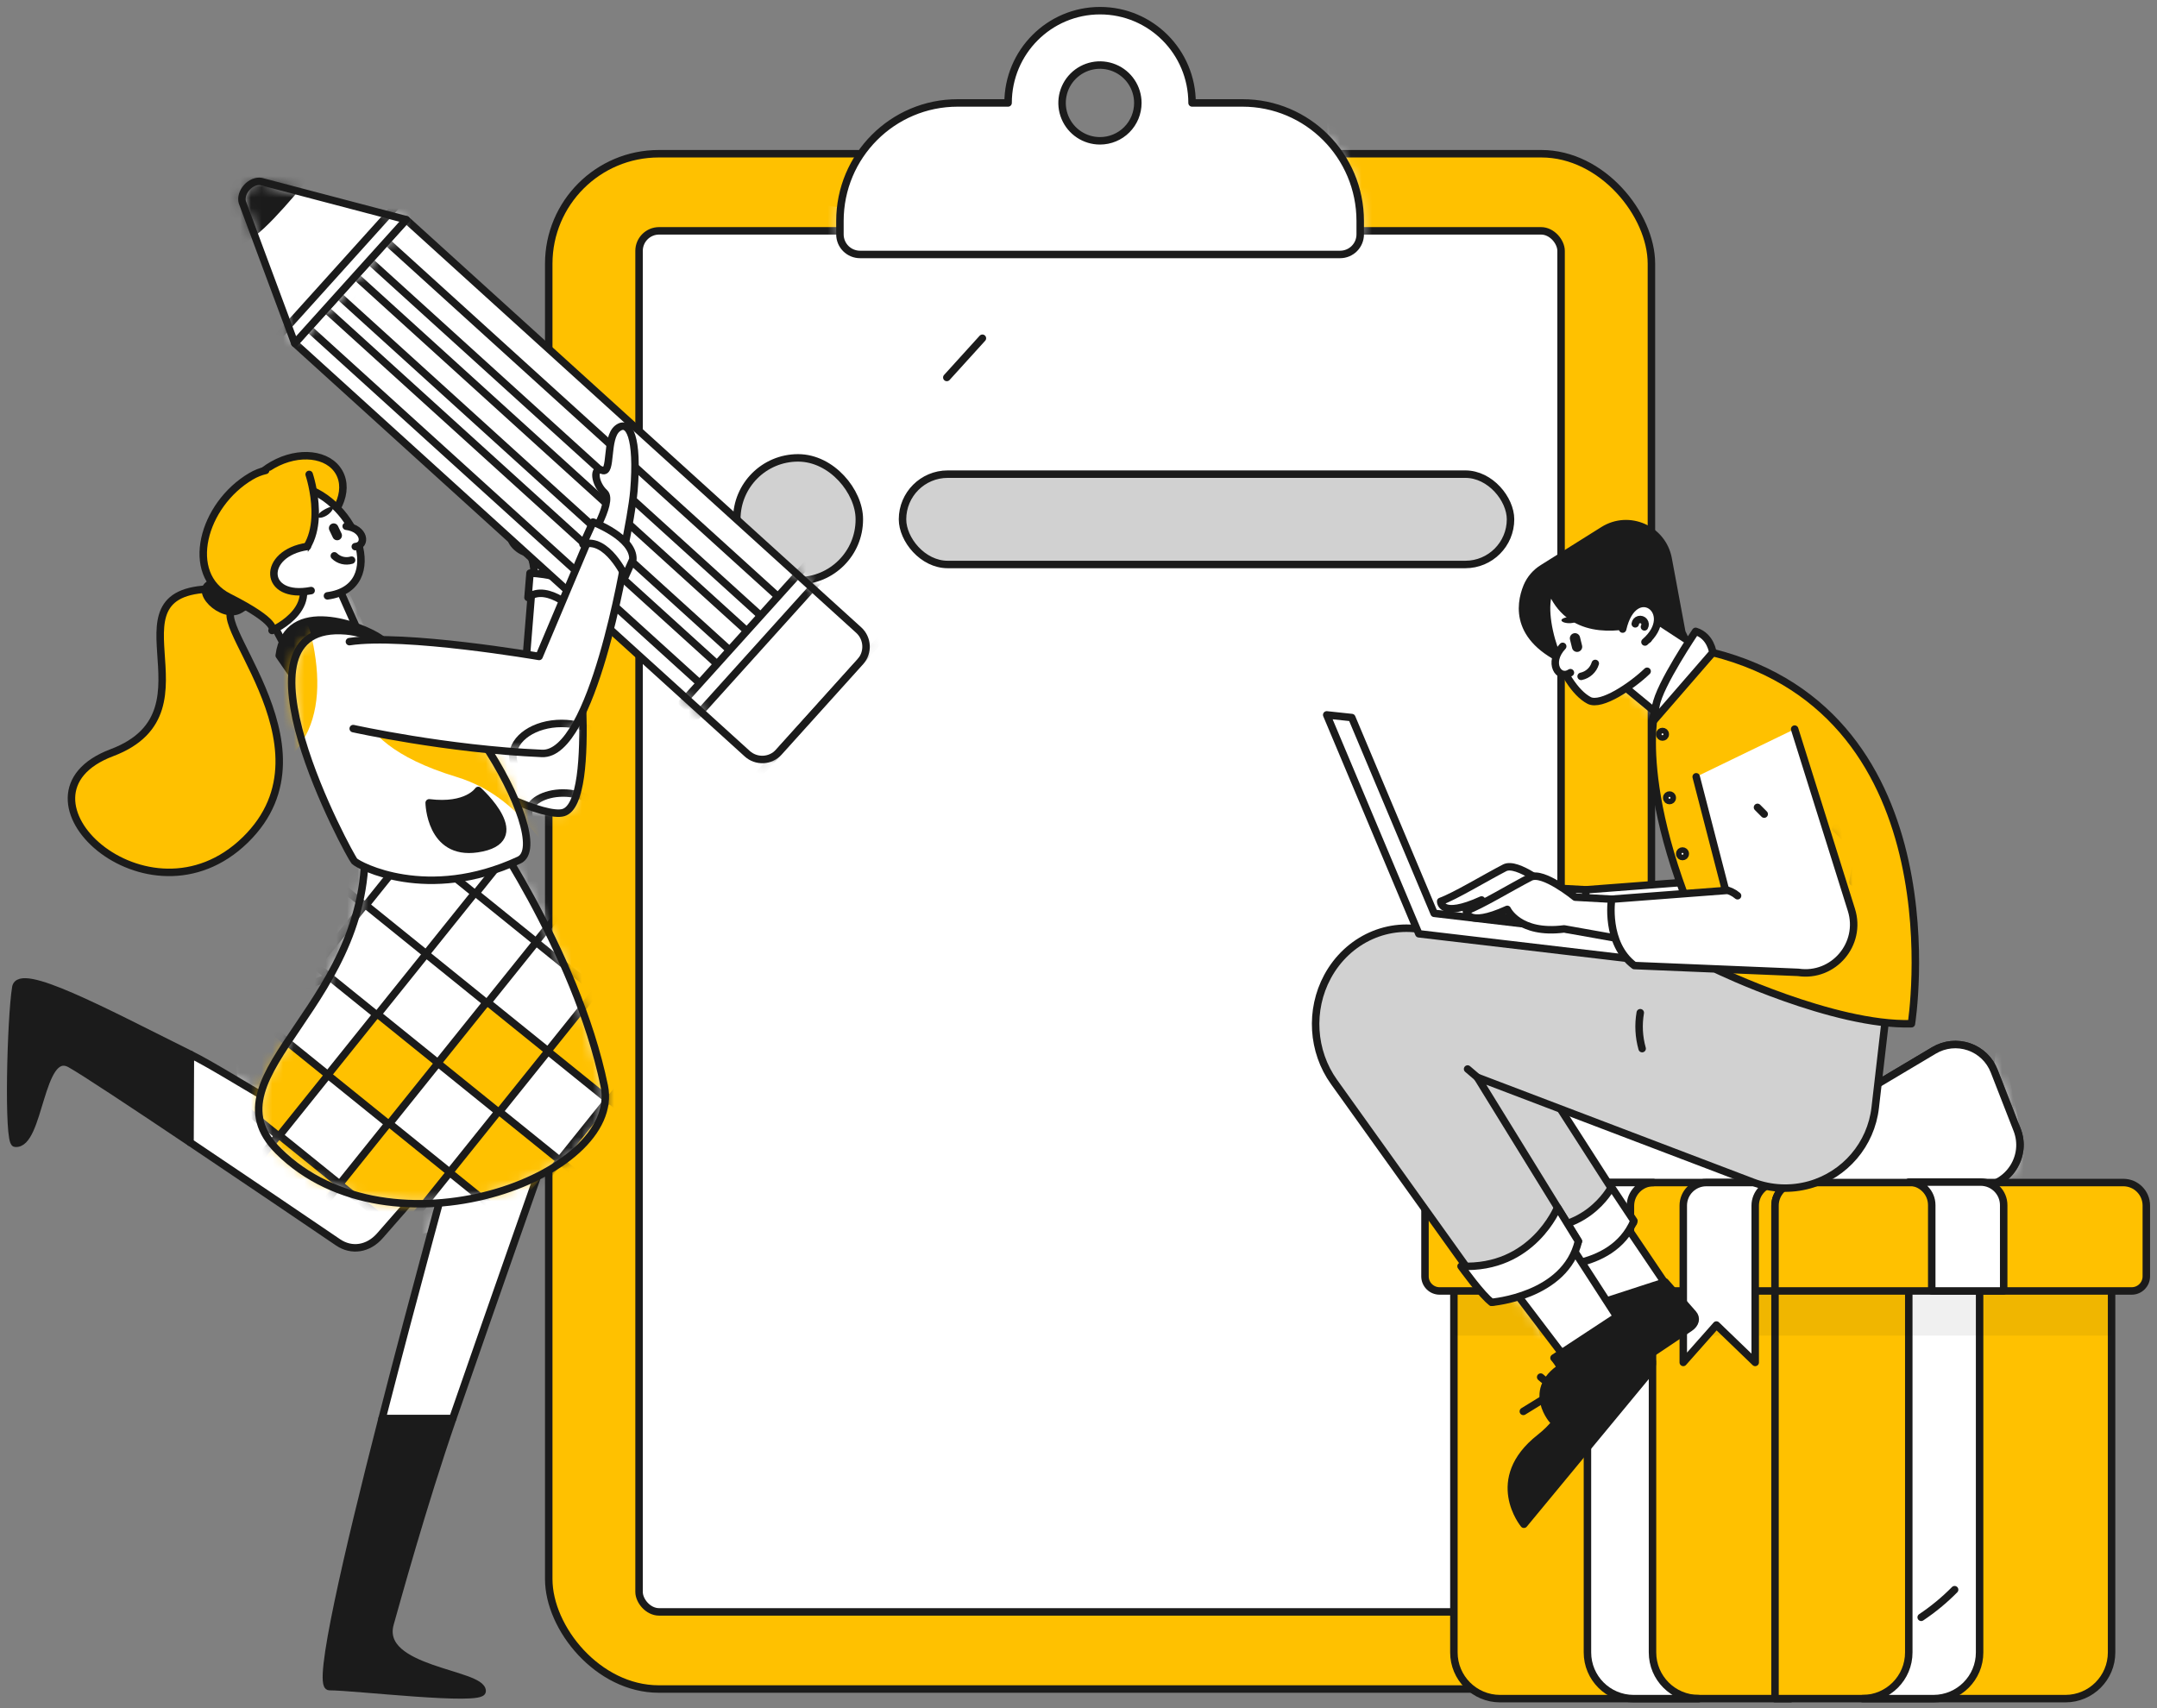 <svg width="202" height="160" viewBox="0 0 202 160" fill="none" xmlns="http://www.w3.org/2000/svg">
<rect x="0" y="0" width="202" height="160" fill="#808080" stroke="none"/>
<rect x="51.389" y="14.399" width="103.264" height="143.807" rx="10.305" fill="#FFC100"/>
<rect x="51.389" y="14.399" width="103.264" height="143.807" rx="10.305" stroke="#1B1B1B" stroke-width="0.7" stroke-linecap="round" stroke-linejoin="round"/>
<rect x="59.847" y="21.622" width="86.346" height="129.36" rx="1.878" fill="white" stroke="#1B1B1B" stroke-width="0.7" stroke-linecap="round" stroke-linejoin="round"/>
<rect x="69" y="42.888" width="11.474" height="11.511" rx="5.737" fill="#D1D1D1" stroke="#1B1B1B" stroke-width="0.7" stroke-linecap="round" stroke-linejoin="round"/>
<rect x="84.519" y="44.413" width="56.94" height="8.461" rx="4.23" fill="#D1D1D1" stroke="#1B1B1B" stroke-width="0.7" stroke-linecap="round" stroke-linejoin="round"/>
<rect x="69" y="113.372" width="11.474" height="11.511" rx="5.737" fill="white"/>
<rect x="84.519" y="114.897" width="56.94" height="8.461" rx="4.23" fill="white"/>
<rect x="69" y="66.382" width="11.474" height="11.511" rx="5.737" fill="white"/>
<rect x="84.519" y="67.907" width="56.94" height="8.461" rx="4.23" fill="white"/>
<rect x="69" y="89.877" width="11.474" height="11.511" rx="5.737" fill="white"/>
<rect x="84.519" y="91.402" width="56.94" height="8.461" rx="4.23" fill="white"/>
<path fill-rule="evenodd" clip-rule="evenodd" d="M111.635 9.642H116.359C122.447 9.642 127.382 14.594 127.382 20.701V21.949C127.383 22.448 127.186 22.927 126.834 23.28C126.481 23.634 126.003 23.833 125.504 23.834H80.537C80.037 23.833 79.559 23.634 79.207 23.281C78.855 22.927 78.657 22.448 78.658 21.949V20.701C78.658 14.594 83.594 9.642 89.682 9.642H94.406C94.406 4.869 98.263 1 103.02 1C107.778 1 111.635 4.869 111.635 9.642ZM99.734 11.008C100.287 12.333 101.584 13.195 103.02 13.19H103.02C103.96 13.189 104.86 12.814 105.523 12.149C106.187 11.483 106.558 10.582 106.557 9.642C106.557 8.206 105.691 6.912 104.364 6.363C103.037 5.815 101.51 6.121 100.496 7.138C99.483 8.155 99.182 9.683 99.734 11.008Z" fill="white"/>
<mask id="mask0_269_2127" style="mask-type:luminance" maskUnits="userSpaceOnUse" x="78" y="1" width="50" height="23">
<path fill-rule="evenodd" clip-rule="evenodd" d="M116.359 9.642H111.635C111.635 4.869 107.778 1 103.02 1C98.263 1 94.406 4.869 94.406 9.642H89.682C83.594 9.642 78.658 14.594 78.658 20.701V21.949C78.657 22.448 78.855 22.927 79.207 23.281C79.559 23.634 80.037 23.833 80.537 23.834H125.504C126.003 23.833 126.481 23.634 126.834 23.28C127.186 22.927 127.383 22.448 127.382 21.949V20.701C127.382 14.594 122.447 9.642 116.359 9.642ZM103.02 13.19C101.584 13.195 100.287 12.333 99.734 11.008C99.182 9.683 99.483 8.155 100.496 7.138C101.51 6.121 103.037 5.815 104.364 6.363C105.691 6.912 106.557 8.206 106.557 9.642C106.558 10.582 106.187 11.483 105.523 12.149C104.86 12.814 103.96 13.189 103.02 13.19H103.02Z" fill="white"/>
</mask>
<g mask="url(#mask0_269_2127)">
<path d="M121.743 5.427C132.069 21.133 110.081 24.68 81.688 19.899C53.294 15.118 84.604 27.482 84.604 27.482L140.396 29.32L135.4 5.26L119.911 4.044" fill="white"/>
</g>
<path d="M111.635 9.642H111.285C111.285 9.836 111.442 9.992 111.635 9.992V9.642ZM94.406 9.642V9.992C94.599 9.992 94.756 9.836 94.756 9.642H94.406ZM78.658 21.949L79.008 21.95V21.949H78.658ZM80.537 23.834L80.536 24.184H80.537V23.834ZM125.504 23.834L125.504 24.184L125.505 24.184L125.504 23.834ZM127.382 21.949L127.032 21.949L127.032 21.95L127.382 21.949ZM103.02 13.19L103.022 13.54C103.215 13.54 103.371 13.383 103.37 13.19C103.37 12.996 103.214 12.84 103.02 12.84V13.19ZM106.557 9.642L106.207 9.642L106.207 9.643L106.557 9.642ZM103.02 13.19L103.02 12.84C102.827 12.84 102.67 12.997 102.67 13.19C102.671 13.384 102.827 13.54 103.02 13.54L103.02 13.19ZM116.359 9.292H111.635V9.992H116.359V9.292ZM111.985 9.642C111.985 4.677 107.972 0.65 103.02 0.65V1.35C107.583 1.35 111.285 5.062 111.285 9.642H111.985ZM103.02 0.65C98.068 0.65 94.056 4.677 94.056 9.642H94.756C94.756 5.062 98.457 1.35 103.02 1.35V0.65ZM94.406 9.292H89.682V9.992H94.406V9.292ZM89.682 9.292C83.399 9.292 78.308 14.401 78.308 20.701H79.008C79.008 14.786 83.788 9.992 89.682 9.992V9.292ZM78.308 20.701V21.949H79.008V20.701H78.308ZM78.308 21.949C78.307 22.541 78.541 23.109 78.959 23.528L79.455 23.034C79.168 22.746 79.007 22.356 79.008 21.95L78.308 21.949ZM78.959 23.528C79.377 23.947 79.944 24.183 80.536 24.184L80.537 23.484C80.131 23.483 79.742 23.321 79.455 23.034L78.959 23.528ZM80.537 24.184H125.504V23.484H80.537V24.184ZM125.505 24.184C126.097 24.183 126.664 23.947 127.081 23.528L126.586 23.033C126.299 23.321 125.91 23.483 125.504 23.484L125.505 24.184ZM127.081 23.528C127.499 23.108 127.733 22.541 127.732 21.949L127.032 21.95C127.033 22.356 126.872 22.746 126.586 23.033L127.081 23.528ZM127.732 21.949V20.701H127.032V21.949H127.732ZM127.732 20.701C127.732 14.401 122.641 9.292 116.359 9.292V9.992C122.253 9.992 127.032 14.786 127.032 20.701H127.732ZM103.019 12.84C101.725 12.844 100.556 12.068 100.058 10.873L99.412 11.143C100.019 12.599 101.444 13.545 103.022 13.54L103.019 12.84ZM100.058 10.873C99.559 9.679 99.83 8.301 100.744 7.385L100.248 6.891C99.135 8.008 98.804 9.686 99.412 11.143L100.058 10.873ZM100.744 7.385C101.658 6.468 103.034 6.192 104.23 6.687L104.498 6.04C103.04 5.437 101.362 5.773 100.248 6.891L100.744 7.385ZM104.23 6.687C105.427 7.181 106.207 8.348 106.207 9.642L106.907 9.642C106.907 8.065 105.956 6.642 104.498 6.04L104.23 6.687ZM106.207 9.643C106.208 10.489 105.873 11.302 105.276 11.902L105.771 12.396C106.5 11.665 106.909 10.674 106.907 9.642L106.207 9.643ZM105.276 11.902C104.678 12.501 103.866 12.839 103.02 12.84L103.021 13.54C104.053 13.539 105.043 13.127 105.771 12.396L105.276 11.902ZM103.02 13.54H103.02V12.84H103.02V13.54Z" fill="#1B1B1B"/>
<path d="M92.001 31.683L88.668 35.357" stroke="#1B1B1B" stroke-width="0.7" stroke-linecap="round" stroke-linejoin="round"/>
<path d="M143.612 137.265C142.42 138.972 140.823 140.355 138.964 141.292" stroke="#1B1B1B" stroke-width="0.7" stroke-linecap="round" stroke-linejoin="round"/>
<path d="M54.318 62.061C54.318 62.061 52.385 52.197 51.983 49.547C51.58 46.897 48.563 44.498 47.937 45.823C47.311 47.148 49.278 49.893 48.295 49.987C47.311 50.082 48.156 51.455 49.343 51.786C50.53 52.117 49.864 57.228 49.864 57.228L54.318 62.061Z" fill="white"/>
<mask id="mask1_269_2127" style="mask-type:luminance" maskUnits="userSpaceOnUse" x="47" y="45" width="8" height="18">
<path fill-rule="evenodd" clip-rule="evenodd" d="M54.319 62.061C54.319 62.061 52.386 52.197 51.984 49.547C51.581 46.897 48.564 44.498 47.938 45.823C47.312 47.148 49.279 49.893 48.296 49.988C47.312 50.082 48.157 51.455 49.344 51.786C50.531 52.117 49.865 57.228 49.865 57.228L54.319 62.061Z" fill="white"/>
</mask>
<g mask="url(#mask1_269_2127)">
<path d="M49.717 53.821C52.136 54.349 55.692 56.714 55.692 56.714L51.733 57.461L48.166 55.376L48.6 53.754" fill="white"/>
</g>
<path fill-rule="evenodd" clip-rule="evenodd" d="M54.318 62.061C54.318 62.061 52.385 52.197 51.983 49.547C51.58 46.897 48.563 44.498 47.937 45.823C47.311 47.148 49.278 49.893 48.295 49.987C47.311 50.082 48.156 51.455 49.343 51.786C50.53 52.117 49.864 57.228 49.864 57.228L54.318 62.061Z" stroke="#1B1B1B" stroke-width="0.7" stroke-linecap="round" stroke-linejoin="round"/>
<path d="M49.918 53.758C49.918 53.758 52.766 55.383 53.839 57.228C53.839 57.228 56.119 75.117 52.766 76.111C49.413 77.104 28.625 65.037 31.039 60.636C33.453 56.234 48.877 66.598 48.877 66.598L49.918 53.758Z" fill="white"/>
<mask id="mask2_269_2127" style="mask-type:luminance" maskUnits="userSpaceOnUse" x="30" y="53" width="25" height="24">
<path fill-rule="evenodd" clip-rule="evenodd" d="M49.918 53.758C49.918 53.758 52.766 55.383 53.839 57.228C53.839 57.228 56.119 75.117 52.766 76.111C49.413 77.104 28.625 65.037 31.039 60.636C33.453 56.234 48.877 66.598 48.877 66.598L49.918 53.758Z" fill="white"/>
</mask>
<g mask="url(#mask2_269_2127)">
<ellipse cx="52.729" cy="76.168" rx="3.23" ry="1.889" fill="white" stroke="#1B1B1B" stroke-width="0.7" stroke-linecap="round" stroke-linejoin="round"/>
</g>
<path fill-rule="evenodd" clip-rule="evenodd" d="M49.918 53.758C49.918 53.758 52.766 55.383 53.839 57.228C53.839 57.228 56.119 75.117 52.766 76.111C49.413 77.104 28.625 65.037 31.039 60.636C33.453 56.234 48.877 66.598 48.877 66.598L49.918 53.758Z" stroke="#1B1B1B" stroke-width="0.7" stroke-linecap="round" stroke-linejoin="round"/>
<path d="M49.445 55.965L49.634 53.684C49.634 53.684 53.691 53.754 54.316 55.708L54.18 57.46C54.18 57.46 51.323 54.537 49.445 55.965Z" fill="white" stroke="#1B1B1B" stroke-width="0.7" stroke-linecap="round" stroke-linejoin="round"/>
<path d="M42.4 132.867H35.783C32.556 145.465 29.638 157.979 30.844 157.979C33.214 157.979 45.151 159.4 45.153 158.405C45.157 156.69 35.278 156.488 36.534 152.075C37.049 150.264 39.605 140.929 42.4 132.867Z" fill="#1B1B1B" stroke="#1B1B1B" stroke-width="0.7" stroke-linecap="round" stroke-linejoin="round"/>
<path d="M50.989 108.289L42.562 107.33C42.303 108.461 38.899 120.703 35.783 132.867H42.4C46.413 121.29 50.989 108.289 50.989 108.289Z" fill="white"/>
<mask id="mask3_269_2127" style="mask-type:luminance" maskUnits="userSpaceOnUse" x="35" y="107" width="16" height="26">
<path fill-rule="evenodd" clip-rule="evenodd" d="M50.989 108.289L42.562 107.33C42.303 108.461 38.899 120.703 35.783 132.867H42.4C46.413 121.29 50.989 108.289 50.989 108.289Z" fill="white"/>
</mask>
<g mask="url(#mask3_269_2127)">
<path d="M33.681 116.392C46.336 115.372 43.879 112.152 50.318 110.198C56.757 108.243 42.562 107.33 42.562 107.33L39.831 110.889" fill="white"/>
</g>
<path fill-rule="evenodd" clip-rule="evenodd" d="M50.989 108.289L42.562 107.33C42.303 108.461 38.899 120.703 35.783 132.867H42.4C46.413 121.29 50.989 108.289 50.989 108.289Z" stroke="#1B1B1B" stroke-width="0.7" stroke-linecap="round" stroke-linejoin="round"/>
<path d="M17.795 106.999L17.829 98.761C9.632 94.684 1.811 90.479 1.481 92.494C1.005 95.406 0.719 107.01 1.42 107.084C3.74 107.33 3.71 98.073 6.58 99.656C7.759 100.306 12.553 103.481 17.795 106.999Z" fill="#1B1B1B" stroke="#1B1B1B" stroke-width="0.7" stroke-linecap="round" stroke-linejoin="round"/>
<path d="M35.579 115.748L44.153 105.949C43.793 105.789 40.179 108.546 34.843 107.33C29.264 106.058 21.875 100.773 17.829 98.761L17.795 106.999C23.011 110.499 28.671 114.338 31.656 116.366C32.937 117.236 34.492 116.99 35.579 115.748Z" fill="white"/>
<mask id="mask4_269_2127" style="mask-type:luminance" maskUnits="userSpaceOnUse" x="17" y="98" width="28" height="19">
<path fill-rule="evenodd" clip-rule="evenodd" d="M35.578 115.748L44.152 105.949C43.792 105.789 40.178 108.546 34.842 107.33C29.263 106.058 21.874 100.773 17.828 98.761L17.794 106.999C23.01 110.499 28.67 114.338 31.655 116.366C32.936 117.236 34.491 116.99 35.578 115.748Z" fill="white"/>
</mask>
<g mask="url(#mask4_269_2127)">
<path d="M22.142 99.531C22.266 111.23 35.782 112.752 35.782 112.752L25.715 99.531" fill="white"/>
</g>
<path fill-rule="evenodd" clip-rule="evenodd" d="M35.579 115.748L44.153 105.949C43.793 105.789 40.179 108.546 34.843 107.33C29.264 106.058 21.875 100.773 17.829 98.761L17.795 106.999C23.011 110.499 28.671 114.338 31.656 116.366C32.937 117.236 34.492 116.99 35.579 115.748Z" stroke="#1B1B1B" stroke-width="0.7" stroke-linecap="round" stroke-linejoin="round"/>
<path d="M34.075 77.651C35.655 93.957 18.746 100.542 26.079 107.821C36.567 118.232 58.337 110.204 56.59 101.722C53.941 88.86 44.851 76.168 44.851 76.168L34.075 77.651Z" fill="white"/>
<mask id="mask5_269_2127" style="mask-type:luminance" maskUnits="userSpaceOnUse" x="24" y="76" width="33" height="37">
<path fill-rule="evenodd" clip-rule="evenodd" d="M34.074 77.651C35.654 93.957 18.745 100.542 26.078 107.821C36.566 118.232 58.336 110.204 56.589 101.722C53.94 88.86 44.85 76.168 44.85 76.168L34.074 77.651Z" fill="white"/>
</mask>
<g mask="url(#mask5_269_2127)">
<path d="M21.136 92.707C35.679 94.023 33.953 85.086 39.858 84.845C45.764 84.604 48.993 78.389 48.993 78.389L30.277 76.168L28.771 78.037L21.136 92.707Z" fill="white" stroke="#1B1B1B" stroke-width="0.7" stroke-linecap="round" stroke-linejoin="round"/>
<path d="M61.632 97.337L55.908 92.713L51.313 98.439L45.605 93.829L41.011 99.555L35.303 94.945L30.709 100.671L25.001 96.061L20.393 101.804L26.046 106.37L21.494 112.042L27.219 116.666L31.814 110.94L37.521 115.55L42.116 109.825L47.823 114.435L52.418 108.709L58.125 113.319L62.734 107.576L57.08 103.009L61.632 97.337V97.337Z" fill="#FFC100" stroke="#1B1B1B" stroke-width="0.7" stroke-linecap="round" stroke-linejoin="round"/>
<path d="M31.81 110.91L26.174 106.357L30.712 100.702L36.349 105.255L31.81 110.91V110.91Z" fill="white" stroke="#1B1B1B" stroke-width="0.7" stroke-linecap="round" stroke-linejoin="round"/>
<path d="M42.113 109.794L36.477 105.241L41.015 99.586L46.651 104.139L42.113 109.794V109.794Z" fill="white" stroke="#1B1B1B" stroke-width="0.7" stroke-linecap="round" stroke-linejoin="round"/>
<path d="M52.415 108.678L46.778 104.125L51.317 98.47L56.953 103.023L52.415 108.678V108.678Z" fill="white" stroke="#1B1B1B" stroke-width="0.7" stroke-linecap="round" stroke-linejoin="round"/>
<path d="M59.42 76.879L53.696 72.255L49.101 77.981L43.394 73.371L38.799 79.097L33.092 74.487L28.497 80.212L22.789 75.602L18.181 81.345L23.834 85.912L19.282 91.584L25.007 96.208L29.602 90.482L35.309 95.092L39.904 89.366L45.611 93.976L50.206 88.251L55.913 92.861L60.522 87.118L54.868 82.551L59.42 76.879V76.879Z" fill="white" stroke="#1B1B1B" stroke-width="0.7" stroke-linecap="round" stroke-linejoin="round"/>
<path d="M29.598 90.451L23.961 85.898L28.499 80.243L34.136 84.796L29.598 90.451V90.451Z" fill="white" stroke="#1B1B1B" stroke-width="0.7" stroke-linecap="round" stroke-linejoin="round"/>
<path d="M39.9 89.335L34.264 84.782L38.802 79.127L44.438 83.68L39.9 89.335V89.335Z" fill="white" stroke="#1B1B1B" stroke-width="0.7" stroke-linecap="round" stroke-linejoin="round"/>
<path d="M50.202 88.22L44.565 83.667L49.104 78.012L54.74 82.565L50.202 88.22V88.22Z" fill="white" stroke="#1B1B1B" stroke-width="0.7" stroke-linecap="round" stroke-linejoin="round"/>
</g>
<path fill-rule="evenodd" clip-rule="evenodd" d="M34.075 77.651C35.655 93.957 18.746 100.542 26.079 107.821C36.567 118.232 58.337 110.204 56.59 101.722C53.941 88.86 44.851 76.168 44.851 76.168L34.075 77.651Z" stroke="#1B1B1B" stroke-width="0.7" stroke-linecap="round" stroke-linejoin="round"/>
<path d="M30.938 53.987C29.648 56.355 35.628 61.275 35.628 61.275L28.918 62.242L26.116 55.137L30.938 53.987Z" fill="white"/>
<mask id="mask6_269_2127" style="mask-type:luminance" maskUnits="userSpaceOnUse" x="26" y="53" width="10" height="10">
<path fill-rule="evenodd" clip-rule="evenodd" d="M30.938 53.987C29.648 56.355 35.628 61.275 35.628 61.275L28.918 62.242L26.116 55.137L30.938 53.987Z" fill="white"/>
</mask>
<g mask="url(#mask6_269_2127)">
<path d="M33.915 58.424C33.915 58.424 31.417 59.289 30.058 56.129C29.424 54.656 30.975 54.296 30.975 54.296L33.915 58.424Z" fill="white"/>
</g>
<path fill-rule="evenodd" clip-rule="evenodd" d="M30.938 53.987C29.648 56.355 35.628 61.275 35.628 61.275L28.918 62.242L26.116 55.137L30.938 53.987Z" stroke="#1B1B1B" stroke-width="0.7" stroke-linecap="round" stroke-linejoin="round"/>
<path d="M21.01 55.183C8.659 54.568 21.023 66.525 10.473 70.504C-0.076 74.484 13.841 87.577 22.968 78.675C32.095 69.773 18.262 57.124 22.325 56.863C26.387 56.602 21.01 55.183 21.01 55.183Z" fill="#FFC100" stroke="#1B1B1B" stroke-width="0.7" stroke-linecap="round" stroke-linejoin="round"/>
<path d="M19.972 54.605C17.863 55.08 20.823 58.135 22.517 57.07C24.21 56.005 23.208 56.061 23.208 56.061L19.972 54.605Z" fill="#1B1B1B" stroke="#1B1B1B" stroke-width="0.7" stroke-linecap="round" stroke-linejoin="round"/>
<ellipse cx="27.355" cy="46.734" rx="5.058" ry="3.669" transform="rotate(-29.471 27.355 46.734)" fill="#FFC100" stroke="#1B1B1B" stroke-width="0.7" stroke-linecap="round" stroke-linejoin="round"/>
<path d="M31.526 54.605L34.788 61.94L27.814 62.69L23.812 55.107L31.526 54.605V54.605Z" fill="white"/>
<mask id="mask7_269_2127" style="mask-type:luminance" maskUnits="userSpaceOnUse" x="23" y="54" width="12" height="9">
<path fill-rule="evenodd" clip-rule="evenodd" d="M31.526 54.605L34.788 61.94L27.814 62.69L23.812 55.107L31.526 54.605V54.605Z" fill="white"/>
</mask>
<g mask="url(#mask7_269_2127)">
<path d="M30.666 55.812C28.846 56.922 32.309 58.474 34.24 60.604C36.171 62.734 32.495 55.093 32.495 55.093L29.357 54.524" fill="white"/>
</g>
<path fill-rule="evenodd" clip-rule="evenodd" d="M31.526 54.605L34.788 61.94L27.814 62.69L23.812 55.107L31.526 54.605V54.605Z" stroke="#1B1B1B" stroke-width="0.7" stroke-linecap="round" stroke-linejoin="round"/>
<path d="M30.666 55.812C36.47 55.026 33.382 46.904 28.231 45.589C22.344 44.085 24.984 50.951 24.984 50.951L25.83 52.468L27.291 55.09" fill="white"/>
<path d="M30.666 55.812C36.47 55.026 33.382 46.904 28.231 45.589C22.344 44.085 24.984 50.951 24.984 50.951L25.83 52.468L27.291 55.09" stroke="#1B1B1B" stroke-width="0.7" stroke-linecap="round" stroke-linejoin="round"/>
<path d="M24.88 44.062C24.398 44.174 23.937 44.359 23.512 44.611C18.961 47.288 17.232 53.806 21.408 55.918C26.236 58.358 25.475 59.054 25.475 59.054C25.475 59.054 30.877 56.704 27.067 52.736C31.09 50.735 28.953 44.437 28.953 44.437" fill="#FFC100"/>
<path d="M24.88 44.062C24.398 44.174 23.937 44.359 23.512 44.611C18.961 47.288 17.232 53.806 21.408 55.918C26.236 58.358 25.475 59.054 25.475 59.054C25.475 59.054 30.877 56.704 27.067 52.736C31.09 50.735 28.953 44.437 28.953 44.437" stroke="#1B1B1B" stroke-width="0.7" stroke-linecap="round" stroke-linejoin="round"/>
<path d="M28.79 51.182C24.474 51.818 24.618 56.186 29.136 55.318Z" fill="white"/>
<path d="M28.79 51.182C24.474 51.818 24.618 56.186 29.136 55.318" stroke="#1B1B1B" stroke-width="0.7" stroke-linecap="round" stroke-linejoin="round"/>
<path d="M31.77 50.561V50.561C31.662 50.613 31.539 50.619 31.427 50.58C31.315 50.54 31.223 50.458 31.172 50.351L30.845 49.667C30.738 49.443 30.832 49.175 31.055 49.068V49.068C31.162 49.016 31.285 49.009 31.397 49.049C31.509 49.088 31.601 49.171 31.652 49.278L31.979 49.962C32.087 50.185 31.993 50.453 31.77 50.561V50.561Z" fill="#1B1B1B"/>
<path d="M30.767 47.54C29.521 48.073 29.493 48.711 30.293 48.428C31.093 48.146 31.58 47.192 30.767 47.54Z" fill="#1B1B1B"/>
<path d="M32.421 49.29C34.165 49.508 34.356 51.1 33.272 51.2Z" fill="white"/>
<path d="M32.421 49.29C34.165 49.508 34.356 51.1 33.272 51.2" stroke="#1B1B1B" stroke-width="0.7" stroke-linecap="round" stroke-linejoin="round"/>
<ellipse opacity="0.27" cx="29.759" cy="52.676" rx="1.382" ry="1.387" fill="white"/>
<path d="M31.309 52.064C31.733 52.484 32.352 52.638 32.924 52.467Z" fill="white"/>
<path d="M31.309 52.064C31.733 52.484 32.352 52.638 32.924 52.467" stroke="#1B1B1B" stroke-width="0.7" stroke-linecap="round" stroke-linejoin="round"/>
<path d="M28.767 62.812C34.083 66.318 38.392 61.779 35.628 59.804C33.996 58.638 26.858 55.88 26.149 61.399L27.769 63.74" fill="#1B1B1B"/>
<path d="M28.767 62.812C34.083 66.318 38.392 61.779 35.628 59.804C33.996 58.638 26.858 55.88 26.149 61.399L27.769 63.74" stroke="#1B1B1B" stroke-width="0.7" stroke-linecap="round" stroke-linejoin="round"/>
<path d="M48.606 80.565C52.234 78.885 41.338 59.873 32.424 59.096C20.689 58.074 32.783 80.228 33.185 80.654C33.587 81.079 40.022 84.54 48.606 80.565Z" fill="white"/>
<mask id="mask8_269_2127" style="mask-type:luminance" maskUnits="userSpaceOnUse" x="27" y="59" width="23" height="24">
<path fill-rule="evenodd" clip-rule="evenodd" d="M48.606 80.565C52.234 78.885 41.338 59.873 32.424 59.096C20.689 58.074 32.783 80.228 33.185 80.654C33.587 81.079 40.022 84.54 48.606 80.565Z" fill="white"/>
</mask>
<g mask="url(#mask8_269_2127)">
<path d="M35.8 63.025L33.852 63.194C33.852 63.194 30.896 69.171 42.72 72.762C49.964 74.963 51.358 81.709 54.595 81.901C63.228 82.414 45.808 67.026 45.808 67.026L35.8 63.025Z" fill="#FFC100"/>
<path d="M18.737 74.271C28.758 73.142 30.887 67.22 29.188 59.695C27.489 52.171 20.733 63.221 20.733 63.221L18.803 65.19L18.737 74.271" fill="#FFC100"/>
</g>
<path fill-rule="evenodd" clip-rule="evenodd" d="M48.606 80.565C52.234 78.885 41.338 59.873 32.424 59.096C20.689 58.074 32.783 80.228 33.185 80.654C33.587 81.079 40.022 84.54 48.606 80.565Z" stroke="#1B1B1B" stroke-width="0.7" stroke-linecap="round" stroke-linejoin="round"/>
<path d="M27.602 32.155L38.04 20.575L80.416 59.017C81.273 59.796 81.34 61.122 80.564 61.983L77.214 65.7L72.935 70.448C72.563 70.861 72.042 71.109 71.487 71.136C70.933 71.165 70.389 70.97 69.978 70.597L27.602 32.155Z" fill="white"/>
<mask id="mask9_269_2127" style="mask-type:luminance" maskUnits="userSpaceOnUse" x="27" y="20" width="55" height="52">
<path fill-rule="evenodd" clip-rule="evenodd" d="M27.602 32.155L38.04 20.575L80.416 59.017C81.273 59.796 81.34 61.122 80.564 61.983L77.214 65.7L72.935 70.448C72.563 70.861 72.042 71.109 71.487 71.136C70.933 71.165 70.389 70.97 69.978 70.597L27.602 32.155Z" fill="white"/>
</mask>
<g mask="url(#mask9_269_2127)">
<path d="M33.292 23.248L34.91 21.453L73.031 56.036L71.413 57.831L33.292 23.248V23.248Z" fill="white" stroke="#1B1B1B" stroke-width="0.7" stroke-linecap="round" stroke-linejoin="round"/>
<path d="M30.382 26.477L32 24.682L70.121 59.264L68.503 61.059L30.382 26.477V26.477Z" fill="white" stroke="#1B1B1B" stroke-width="0.7" stroke-linecap="round" stroke-linejoin="round"/>
<path d="M27.59 29.574L29.208 27.779L67.329 62.362L65.711 64.157L27.59 29.574V29.574Z" fill="white" stroke="#1B1B1B" stroke-width="0.7" stroke-linecap="round" stroke-linejoin="round"/>
<path d="M63.74 68.419L77.699 52.932L83.763 58.434L69.805 73.921L63.74 68.419V68.419Z" fill="white" stroke="#1B1B1B" stroke-width="0.7" stroke-linecap="round" stroke-linejoin="round"/>
<path d="M65.254 67.053L77.966 52.95L76.602 51.712L63.89 65.816L65.254 67.053V67.053Z" fill="white" stroke="#1B1B1B" stroke-width="0.7" stroke-linecap="round" stroke-linejoin="round"/>
</g>
<path fill-rule="evenodd" clip-rule="evenodd" d="M27.602 32.155L38.04 20.575L80.416 59.017C81.273 59.796 81.34 61.122 80.564 61.983L77.214 65.7L72.935 70.448C72.563 70.861 72.042 71.109 71.487 71.136C70.933 71.165 70.389 70.97 69.978 70.597L27.602 32.155Z" stroke="#1B1B1B" stroke-width="0.7" stroke-linecap="round" stroke-linejoin="round"/>
<path d="M23.111 17.556V17.556C23.486 17.14 24.007 16.924 24.45 17.001L38.04 20.575L27.602 32.155L22.695 18.949C22.574 18.514 22.736 17.973 23.111 17.556Z" fill="white"/>
<mask id="mask10_269_2127" style="mask-type:luminance" maskUnits="userSpaceOnUse" x="22" y="16" width="17" height="17">
<path fill-rule="evenodd" clip-rule="evenodd" d="M23.111 17.556V17.556C23.486 17.14 24.007 16.924 24.45 17.001L38.04 20.575L27.602 32.155L22.695 18.949C22.574 18.514 22.736 17.973 23.111 17.556Z" fill="white"/>
</mask>
<g mask="url(#mask10_269_2127)">
<path d="M24.319 33.463L38.976 17.202L41.291 19.302L26.635 35.563L24.319 33.463V33.463Z" fill="white" stroke="#1B1B1B" stroke-width="0.7" stroke-linecap="round" stroke-linejoin="round"/>
<path d="M19.301 22.019C17.018 19.948 17.214 15.997 19.739 13.195C22.265 10.393 26.163 9.801 28.447 11.873C30.73 13.944 28.873 16.388 26.348 19.19C23.822 21.992 21.585 24.091 19.301 22.019Z" fill="#1B1B1B" stroke="#1B1B1B" stroke-width="0.7" stroke-linecap="round" stroke-linejoin="round"/>
</g>
<path fill-rule="evenodd" clip-rule="evenodd" d="M23.111 17.556V17.556C23.486 17.14 24.007 16.924 24.45 17.001L38.04 20.575L27.602 32.155L22.695 18.949C22.574 18.514 22.736 17.973 23.111 17.556Z" stroke="#1B1B1B" stroke-width="0.7" stroke-linecap="round" stroke-linejoin="round"/>
<path d="M57.683 54.996C57.683 54.996 59.147 48.611 59.366 45.948C59.773 40.994 58.919 39.242 57.809 40.144C56.699 41.046 57.334 44.425 56.411 44.054C55.487 43.684 55.68 45.309 56.611 46.157C57.541 47.004 54.831 51.292 54.831 51.292L57.683 54.996Z" fill="white"/>
<mask id="mask11_269_2127" style="mask-type:luminance" maskUnits="userSpaceOnUse" x="54" y="39" width="6" height="16">
<path fill-rule="evenodd" clip-rule="evenodd" d="M57.682 54.996C57.682 54.996 59.146 48.611 59.365 45.948C59.772 40.994 58.918 39.242 57.808 40.144C56.698 41.046 57.333 44.425 56.41 44.054C55.486 43.684 55.679 45.309 56.61 46.157C57.54 47.004 54.83 51.292 54.83 51.292L57.682 54.996Z" fill="white"/>
</mask>
<g mask="url(#mask11_269_2127)">
<path d="M59.703 52.404C59.191 49.417 56.033 48.86 56.033 48.86L56.035 52.381L59.036 53.267" fill="white"/>
</g>
<path fill-rule="evenodd" clip-rule="evenodd" d="M57.683 54.996C57.683 54.996 59.147 48.611 59.366 45.948C59.773 40.994 58.919 39.242 57.809 40.144C56.699 41.046 57.334 44.425 56.411 44.054C55.487 43.684 55.68 45.309 56.611 46.157C57.541 47.004 54.831 51.292 54.831 51.292L57.683 54.996Z" stroke="#1B1B1B" stroke-width="0.7" stroke-linecap="round" stroke-linejoin="round"/>
<path d="M32.722 60.101C37.856 59.313 50.486 61.487 50.486 61.487L55.691 49.148C58.81 51.337 58.547 52.293 58.547 52.293C58.547 52.293 55.52 70.78 50.754 70.573C41.792 70.185 33.078 68.245 33.078 68.245" fill="white"/>
<mask id="mask12_269_2127" style="mask-type:luminance" maskUnits="userSpaceOnUse" x="32" y="49" width="27" height="22">
<path fill-rule="evenodd" clip-rule="evenodd" d="M32.722 60.101C37.856 59.313 50.486 61.487 50.486 61.487L55.691 49.148C58.81 51.337 58.547 52.293 58.547 52.293C58.547 52.293 55.52 70.78 50.754 70.573C41.792 70.185 33.078 68.245 33.078 68.245" fill="white"/>
</mask>
<g mask="url(#mask12_269_2127)">
<ellipse cx="52.592" cy="70.831" rx="4.563" ry="3.069" fill="white" stroke="#1B1B1B" stroke-width="0.7" stroke-linecap="round" stroke-linejoin="round"/>
</g>
<path d="M32.722 60.101C37.856 59.313 50.486 61.487 50.486 61.487L55.691 49.148C58.81 51.337 58.547 52.293 58.547 52.293C58.547 52.293 55.52 70.78 50.754 70.573C41.792 70.185 33.078 68.245 33.078 68.245" stroke="#1B1B1B" stroke-width="0.7" stroke-linecap="round" stroke-linejoin="round"/>
<path d="M40.192 75.2C43.752 75.638 44.785 74.042 44.785 74.042C44.785 74.042 50.005 78.72 44.685 79.495C40.275 80.138 40.192 75.2 40.192 75.2Z" fill="#1B1B1B" stroke="#1B1B1B" stroke-width="0.7" stroke-linecap="round" stroke-linejoin="round"/>
<path d="M54.596 50.982L55.537 48.898C55.537 48.898 59.334 50.331 59.27 52.383L58.554 53.987C58.554 53.987 56.842 50.271 54.596 50.982Z" fill="white" stroke="#1B1B1B" stroke-width="0.7" stroke-linecap="round" stroke-linejoin="round"/>
<path d="M166.269 112.227L148.969 111.162C146.321 110.999 144.599 108.294 145.566 105.814L147.704 100.332C148.119 99.261 148.985 98.427 150.071 98.052C151.157 97.677 152.353 97.799 153.341 98.386L167.231 106.649L166.269 112.227Z" fill="white"/>
<mask id="mask13_269_2127" style="mask-type:luminance" maskUnits="userSpaceOnUse" x="145" y="97" width="23" height="16">
<path fill-rule="evenodd" clip-rule="evenodd" d="M166.268 112.227L148.968 111.162C146.32 110.999 144.598 108.294 145.565 105.814L147.703 100.332C148.118 99.26 148.984 98.426 150.07 98.051C151.156 97.676 152.352 97.799 153.34 98.386L167.23 106.649L166.268 112.227Z" fill="white"/>
</mask>
<g mask="url(#mask13_269_2127)">
<path d="M163.932 102.186C163.505 106.584 161.688 108.657 158.731 106.762C155.773 104.867 159.228 108.657 162.079 109.909C164.93 111.16 148.006 112.227 147.702 100.332C147.5 92.442 144.871 108.208 144.871 108.208L145.292 114.593L148.291 116.381L161.047 118.526L166.818 112.877V105.368L163.932 102.186Z" fill="white"/>
</g>
<path fill-rule="evenodd" clip-rule="evenodd" d="M166.269 112.227L148.969 111.162C146.321 110.999 144.599 108.294 145.566 105.814L147.704 100.332C148.119 99.261 148.985 98.427 150.071 98.052C151.157 97.677 152.353 97.799 153.341 98.386L167.231 106.649L166.269 112.227Z" stroke="#1B1B1B" stroke-width="0.7" stroke-linecap="round" stroke-linejoin="round"/>
<path d="M168.192 112.227L185.492 111.162C188.141 110.999 189.862 108.294 188.896 105.814L186.758 100.332C186.343 99.261 185.477 98.427 184.391 98.052C183.305 97.677 182.109 97.799 181.121 98.386L167.23 106.649L168.192 112.227Z" fill="white" stroke="#1B1B1B" stroke-width="0.7" stroke-linecap="round" stroke-linejoin="round"/>
<path d="M168.192 112.227L185.492 111.162C188.141 110.999 189.862 108.294 188.896 105.814L186.758 100.332C186.343 99.261 185.477 98.427 184.391 98.052C183.305 97.677 182.109 97.799 181.121 98.386L167.23 106.649L168.192 112.227Z" fill="white"/>
<mask id="mask14_269_2127" style="mask-type:luminance" maskUnits="userSpaceOnUse" x="167" y="97" width="23" height="16">
<path fill-rule="evenodd" clip-rule="evenodd" d="M168.192 112.227L185.492 111.162C188.141 110.999 189.862 108.294 188.896 105.814L186.758 100.332C186.343 99.26 185.477 98.426 184.391 98.051C183.305 97.676 182.109 97.799 181.121 98.386L167.23 106.649L168.192 112.227Z" fill="white"/>
</mask>
<g mask="url(#mask14_269_2127)">
<path d="M170.528 102.186C170.955 106.584 175.797 112.617 178.754 110.722C181.711 108.827 175.549 114.57 172.698 115.821C169.847 117.073 186.454 112.227 186.758 100.332C186.96 92.442 189.589 108.208 189.589 108.208L189.168 114.593L186.169 116.381L173.413 118.526L167.642 112.877V105.368L170.528 102.186Z" fill="white"/>
</g>
<path fill-rule="evenodd" clip-rule="evenodd" d="M168.192 112.227L185.492 111.162C188.141 110.999 189.862 108.294 188.896 105.814L186.758 100.332C186.343 99.261 185.477 98.427 184.391 98.052C183.305 97.677 182.109 97.799 181.121 98.386L167.23 106.649L168.192 112.227Z" stroke="#1B1B1B" stroke-width="0.7" stroke-linecap="round" stroke-linejoin="round"/>
<rect x="163.205" y="103.725" width="8.052" height="8.966" rx="4.026" fill="white" stroke="#1B1B1B" stroke-width="0.7" stroke-linecap="round" stroke-linejoin="round"/>
<path d="M167.675 159.107H140.474C138.085 159.103 136.151 157.162 136.155 154.773V117.774H167.676L167.675 159.107Z" fill="#FFC100"/>
<path fill-rule="evenodd" clip-rule="evenodd" d="M167.675 159.107H140.474C138.085 159.103 136.151 157.162 136.155 154.773V117.774H167.676L167.675 159.107Z" stroke="#1B1B1B" stroke-width="0.7" stroke-linecap="round" stroke-linejoin="round"/>
<path d="M166.227 159.107H193.428C195.817 159.103 197.751 157.162 197.747 154.773V117.774H166.227L166.227 159.107Z" fill="#FFC100"/>
<path fill-rule="evenodd" clip-rule="evenodd" d="M166.227 159.107H193.428C195.817 159.103 197.751 157.162 197.747 154.773V117.774H166.227L166.227 159.107Z" stroke="#1B1B1B" stroke-width="0.7" stroke-linecap="round" stroke-linejoin="round"/>
<path d="M154.755 154.773V117.774H148.662V154.773C148.658 157.162 150.592 159.103 152.981 159.107H159.073C156.684 159.103 154.75 157.162 154.755 154.773V154.773Z" fill="white" stroke="#1B1B1B" stroke-width="0.7" stroke-linecap="round" stroke-linejoin="round"/>
<path d="M178.754 117.774V154.773C178.759 157.162 176.825 159.103 174.436 159.107H181.069C183.458 159.103 185.392 157.162 185.387 154.773V117.774H178.754Z" fill="white" stroke="#1B1B1B" stroke-width="0.7" stroke-linecap="round" stroke-linejoin="round"/>
<rect opacity="0.06" x="136.155" y="115.919" width="30.071" height="9.186" fill="black"/>
<rect opacity="0.06" x="166.227" y="115.919" width="31.52" height="9.186" fill="black"/>
<path d="M168.378 110.766H135.599C134.409 110.768 133.446 111.735 133.448 112.925V119.548C133.447 120.305 134.059 120.919 134.816 120.921H166.227V112.925C166.225 111.735 167.188 110.768 168.378 110.766Z" fill="#FFC100" stroke="#1B1B1B" stroke-width="0.7" stroke-linecap="round" stroke-linejoin="round"/>
<path d="M198.849 110.766H168.378C167.187 110.768 166.224 111.735 166.227 112.925V120.921H199.632C200.389 120.919 201.002 120.305 201 119.548V112.925C201.002 111.735 200.039 110.768 198.849 110.766Z" fill="#FFC100" stroke="#1B1B1B" stroke-width="0.7" stroke-linecap="round" stroke-linejoin="round"/>
<path d="M185.492 110.722H178.754C179.947 110.727 180.91 111.698 180.905 112.89V120.92H187.643V112.89C187.647 111.698 186.684 110.727 185.492 110.722V110.722Z" fill="white" stroke="#1B1B1B" stroke-width="0.7" stroke-linecap="round" stroke-linejoin="round"/>
<path d="M154.838 110.766H148.1C146.912 110.766 145.949 111.747 145.949 112.957V121.071H152.687V112.957C152.687 111.747 153.65 110.766 154.838 110.766Z" fill="white" stroke="#1B1B1B" stroke-width="0.7" stroke-linecap="round" stroke-linejoin="round"/>
<path d="M166.524 110.766H159.787C158.597 110.768 157.634 111.735 157.636 112.925V127.615L160.739 124.111L164.373 127.615V112.925C164.372 112.353 164.599 111.805 165.002 111.4C165.405 110.995 165.953 110.767 166.524 110.766V110.766Z" fill="white" stroke="#1B1B1B" stroke-width="0.7" stroke-linecap="round" stroke-linejoin="round"/>
<path d="M143.828 113.436L141.752 115.605" stroke="#1B1B1B" stroke-width="0.7" stroke-linecap="round" stroke-linejoin="round"/>
<path d="M183.047 148.902C182.094 149.869 181.045 150.736 179.916 151.489" stroke="#1B1B1B" stroke-width="0.7" stroke-linecap="round" stroke-linejoin="round"/>
<path d="M157.556 59.529L157.682 59.606L157.501 59.231L156.22 52.339C155.702 49.551 152.547 48.161 150.15 49.665L144.493 53.214C143.831 53.618 143.312 54.22 143.009 54.934C142.281 56.712 141.833 60.073 147.32 62.228C155.066 65.269 157.928 61.529 157.928 61.529L157.556 59.529Z" fill="#1B1B1B" stroke="#1B1B1B" stroke-width="0.7" stroke-linecap="round" stroke-linejoin="round"/>
<path d="M161.883 84.09L145.106 83.155C145.106 83.155 142.089 80.679 140.912 81.285C139.141 82.198 136.256 83.948 134.917 84.428C134.917 84.428 134.863 86.064 138.748 84.298C138.748 84.298 139.837 86.675 144.071 86.129L166.13 90.064L161.883 84.09Z" fill="white" stroke="#1B1B1B" stroke-width="0.7" stroke-linecap="round" stroke-linejoin="round"/>
<path d="M148.515 83.345C148.515 83.345 148.215 86.868 150.977 88.936L165.996 90.2C169.301 90.689 171.977 87.541 170.974 84.345L165.66 67.414C165.173 64.836 162.66 63.093 159.976 63.471V63.471C157.025 63.887 155.091 66.674 155.814 69.469L159.195 82.532L148.515 83.345Z" fill="white"/>
<path fill-rule="evenodd" clip-rule="evenodd" d="M148.515 83.345C148.515 83.345 148.215 86.868 150.977 88.936L165.996 90.2C169.301 90.689 171.977 87.541 170.974 84.345L165.66 67.414C165.173 64.836 162.66 63.093 159.976 63.471V63.471C157.025 63.887 155.091 66.674 155.814 69.469L159.195 82.532L148.515 83.345Z" stroke="#1B1B1B" stroke-width="0.7" stroke-linecap="round" stroke-linejoin="round"/>
<path d="M142.693 112.229L151.748 123.548L156.769 121.441L148.73 109.535L146.306 113.441" fill="white"/>
<mask id="mask15_269_2127" style="mask-type:luminance" maskUnits="userSpaceOnUse" x="142" y="109" width="15" height="15">
<path fill-rule="evenodd" clip-rule="evenodd" d="M142.693 112.229L151.748 123.548L156.769 121.441L148.73 109.535L146.306 113.441" fill="white"/>
</mask>
<g mask="url(#mask15_269_2127)">
<path d="M153.126 114.488C151.503 119.006 148.737 116.642 148.941 120.11C149.146 123.577 144.518 117.378 144.518 117.378L146.004 116.484L152.315 114.107" fill="white"/>
</g>
<path d="M142.693 112.229L151.748 123.548L156.769 121.441L148.73 109.535L146.306 113.441" stroke="#1B1B1B" stroke-width="0.7" stroke-linecap="round" stroke-linejoin="round"/>
<path d="M145.385 132.992C145.385 132.992 142.347 129.509 147.642 127.342C152.755 125.25 149.666 122.114 149.666 122.114L155.939 120.075L158.555 123.057C158.917 123.469 158.787 124.008 158.239 124.376L145.385 132.992Z" fill="#1B1B1B" stroke="#1B1B1B" stroke-width="0.7" stroke-linecap="round" stroke-linejoin="round"/>
<path d="M144.379 117.582C144.379 117.582 150.796 117.21 152.97 114.525L145.053 102.187L163.246 109.12C164.621 105.905 155.276 100.396 165.572 110.004L167.125 105.398C167.33 105.476 167.968 106.975 168.174 106.898C170.234 106.119 168.106 106.489 168.795 104.172L172.22 98.799V98.799L169.818 98.042L141.841 91.699C138.264 90.497 134.258 91.245 132.048 93.527V93.527C130.082 95.557 129.947 98.389 131.706 100.728L144.379 117.582Z" fill="#D1D1D1" stroke="#1B1B1B" stroke-width="0.7" stroke-linecap="round" stroke-linejoin="round"/>
<path d="M141.791 114.788C141.791 114.788 143.306 117.907 144.05 118.605C144.05 118.605 150.939 119.249 153.016 114.355L150.913 111.187C150.913 111.187 148.344 116.241 141.791 114.788Z" fill="white" stroke="#1B1B1B" stroke-width="0.7" stroke-linecap="round" stroke-linejoin="round"/>
<path d="M137.325 115.002L147.784 128.768L152.486 124.991L142.957 110.243L141.065 115.997" fill="white"/>
<mask id="mask16_269_2127" style="mask-type:luminance" maskUnits="userSpaceOnUse" x="137" y="110" width="16" height="19">
<path fill-rule="evenodd" clip-rule="evenodd" d="M137.325 115.002L147.784 128.768L152.486 124.991L142.957 110.243L141.065 115.997" fill="white"/>
</mask>
<g mask="url(#mask16_269_2127)">
<path d="M147.814 116.862C146.266 120.836 142.44 120.941 143.986 124.365C145.532 127.789 139.929 124.514 139.929 124.514L140.126 119.285L145.166 118.177" fill="white"/>
</g>
<path d="M137.325 115.002L147.784 128.768L152.486 124.991L142.957 110.243L141.065 115.997" stroke="#1B1B1B" stroke-width="0.7" stroke-linecap="round" stroke-linejoin="round"/>
<path d="M142.713 142.772C142.713 142.772 139.245 138.583 144.21 134.675C149.005 130.902 145.532 127.194 145.532 127.194L151.483 123.283L154.467 126.867C154.879 127.362 154.822 128.12 154.326 128.719L142.713 142.772Z" fill="#1B1B1B" stroke="#1B1B1B" stroke-width="0.7" stroke-linecap="round" stroke-linejoin="round"/>
<path d="M139.697 121.982C139.697 121.982 146.01 120.315 147.813 116.266L138.348 100.908L164.164 110.736C165.856 111.38 167.71 111.465 169.454 110.978V110.978C172.784 110.044 175.218 107.188 175.611 103.752L176.559 95.547L164.835 91.379L162.355 90.784L133.79 87.216C130.086 86.228 126.213 87.971 124.321 91.477V91.477C122.638 94.596 122.876 98.475 124.926 101.339L139.697 121.982Z" fill="#D1D1D1"/>
<path fill-rule="evenodd" clip-rule="evenodd" d="M139.697 121.982C139.697 121.982 146.01 120.315 147.813 116.266L138.348 100.908L164.164 110.736C165.856 111.38 167.71 111.465 169.454 110.978V110.978C172.784 110.044 175.218 107.188 175.611 103.752L176.559 95.547L164.835 91.379L162.355 90.784L133.79 87.216C130.086 86.228 126.213 87.971 124.321 91.477V91.477C122.638 94.596 122.876 98.475 124.926 101.339L139.697 121.982Z" stroke="#1B1B1B" stroke-width="0.7" stroke-linecap="round" stroke-linejoin="round"/>
<path d="M154.922 57.94L162.253 62.738L159.091 70.06L149.646 62.265L154.922 57.94V57.94Z" fill="white"/>
<mask id="mask17_269_2127" style="mask-type:luminance" maskUnits="userSpaceOnUse" x="149" y="57" width="14" height="14">
<path fill-rule="evenodd" clip-rule="evenodd" d="M154.923 57.94L162.254 62.738L159.092 70.06L149.646 62.265L154.923 57.94V57.94Z" fill="white"/>
</mask>
<g mask="url(#mask17_269_2127)">
<path d="M154.139 61.123C154.354 64.659 153.796 65.379 154.791 66.843C155.785 68.307 151.784 66.779 151.784 66.779L149.915 63.931L153.597 60.136" fill="white"/>
</g>
<path fill-rule="evenodd" clip-rule="evenodd" d="M154.922 57.94L162.253 62.738L159.091 70.06L149.646 62.265L154.922 57.94V57.94Z" stroke="#1B1B1B" stroke-width="0.7" stroke-linecap="round" stroke-linejoin="round"/>
<path d="M154.354 59.871L153.606 58.313C151.392 58.912 146.911 59.496 145.203 55.134C143.918 57.495 146.178 64.225 148.818 65.606C149.956 66.202 152.835 64.236 154.251 62.876" fill="white"/>
<path d="M154.354 59.871L153.606 58.313C151.392 58.912 146.911 59.496 145.203 55.134C143.918 57.495 146.178 64.225 148.818 65.606C149.956 66.202 152.835 64.236 154.251 62.876" stroke="#1B1B1B" stroke-width="0.7" stroke-linecap="round" stroke-linejoin="round"/>
<path d="M151.957 58.924C153.028 54.257 157.272 57.347 154.049 60.136Z" fill="white"/>
<path d="M151.957 58.924C153.028 54.257 157.272 57.347 154.049 60.136" stroke="#1B1B1B" stroke-width="0.7" stroke-linecap="round" stroke-linejoin="round"/>
<path d="M160.777 90.835C160.777 90.835 171.689 96.099 179.002 95.891C179.002 95.891 183.59 67.001 160.4 61.123L155.077 66.11C155.077 66.11 152.604 74.109 160.777 90.835Z" fill="#FFC100"/>
<path fill-rule="evenodd" clip-rule="evenodd" d="M160.777 90.835C160.777 90.835 171.689 96.099 179.002 95.891C179.002 95.891 183.59 67.001 160.4 61.123L155.077 66.11C155.077 66.11 152.604 74.109 160.777 90.835Z" stroke="#1B1B1B" stroke-width="0.7" stroke-linecap="round" stroke-linejoin="round"/>
<path d="M152.811 89.816L132.871 87.465L124.246 66.962L126.592 67.212L134.306 85.549L153.052 87.758L152.811 89.816V89.816Z" fill="white"/>
<path fill-rule="evenodd" clip-rule="evenodd" d="M152.811 89.816L132.871 87.465L124.246 66.962L126.592 67.212L134.306 85.549L153.052 87.758L152.811 89.816V89.816Z" stroke="#1B1B1B" stroke-width="0.7" stroke-linecap="round" stroke-linejoin="round"/>
<path d="M164.29 84.97L147.514 84.035C147.514 84.035 144.496 81.559 143.32 82.165C141.549 83.078 138.663 84.828 137.324 85.308C137.324 85.308 137.27 86.944 141.155 85.178C141.155 85.178 142.244 87.555 146.479 87.009L168.538 90.944L164.29 84.97Z" fill="white"/>
<mask id="mask18_269_2127" style="mask-type:luminance" maskUnits="userSpaceOnUse" x="137" y="82" width="32" height="9">
<path fill-rule="evenodd" clip-rule="evenodd" d="M164.291 84.97L147.515 84.035C147.515 84.035 144.497 81.559 143.321 82.165C141.55 83.079 138.664 84.828 137.325 85.308C137.325 85.308 137.271 86.944 141.156 85.178C141.156 85.178 142.245 87.555 146.48 87.009L168.539 90.944L164.291 84.97Z" fill="white"/>
</mask>
<g mask="url(#mask18_269_2127)">
<path d="M151.87 83.375C150.177 83.147 151.355 86.751 150.591 87.743C149.827 88.734 152.551 88.454 152.551 88.454L152.044 85.022" fill="white"/>
<path d="M149.883 84.168C152.607 84.308 148.22 87.604 149.504 89.04C150.789 90.476 153.052 87.759 153.052 87.759L151.912 84.15" fill="white"/>
</g>
<path fill-rule="evenodd" clip-rule="evenodd" d="M164.29 84.97L147.514 84.035C147.514 84.035 144.496 81.559 143.32 82.165C141.549 83.078 138.663 84.828 137.324 85.308C137.324 85.308 137.27 86.944 141.155 85.178C141.155 85.178 142.244 87.555 146.479 87.009L168.538 90.944L164.29 84.97Z" stroke="#1B1B1B" stroke-width="0.7" stroke-linecap="round" stroke-linejoin="round"/>
<path d="M158.846 72.76L161.602 83.412L150.923 84.225C150.923 84.225 150.29 88.374 153.052 90.441L168.404 91.079C171.708 91.569 174.385 88.421 173.381 85.225L168.067 68.294" fill="white"/>
<mask id="mask19_269_2127" style="mask-type:luminance" maskUnits="userSpaceOnUse" x="150" y="68" width="24" height="24">
<path fill-rule="evenodd" clip-rule="evenodd" d="M158.846 72.76L161.602 83.412L150.923 84.225C150.923 84.225 150.29 88.374 153.052 90.441L168.404 91.079C171.708 91.569 174.385 88.421 173.381 85.225L168.067 68.294" fill="white"/>
</mask>
<g mask="url(#mask19_269_2127)">
<path d="M176.171 74.469L177.491 77.153L180.444 77.583L178.307 79.673L178.812 82.623L176.171 81.23L173.53 82.623L174.034 79.673L171.897 77.583L174.85 77.153L176.171 74.469V74.469Z" fill="white" stroke="#1B1B1B" stroke-width="0.7" stroke-linecap="round" stroke-linejoin="round"/>
</g>
<path d="M158.846 72.76L161.602 83.412L150.923 84.225C150.923 84.225 150.29 88.374 153.052 90.441L168.404 91.079C171.708 91.569 174.385 88.421 173.381 85.225L168.067 68.294" stroke="#1B1B1B" stroke-width="0.7" stroke-linecap="round" stroke-linejoin="round"/>
<path d="M158.794 59.137C158.794 59.137 155.373 64.18 155.077 66.11L154.726 67.666L160.4 61.123C160.4 61.123 160.222 59.582 158.794 59.137Z" fill="white" stroke="#1B1B1B" stroke-width="0.7" stroke-linecap="round" stroke-linejoin="round"/>
<path d="M136.825 118.605C136.825 118.605 138.846 121.421 139.697 121.982C139.697 121.982 146.595 121.443 147.814 116.266L145.864 113.102C145.864 113.102 143.529 118.92 136.825 118.605Z" fill="white" stroke="#1B1B1B" stroke-width="0.7" stroke-linecap="round" stroke-linejoin="round"/>
<ellipse cx="155.691" cy="68.777" rx="0.259" ry="0.26" fill="white" stroke="#1B1B1B" stroke-width="0.7" stroke-linecap="round" stroke-linejoin="round"/>
<ellipse cx="156.347" cy="74.728" rx="0.259" ry="0.26" fill="white" stroke="#1B1B1B" stroke-width="0.7" stroke-linecap="round" stroke-linejoin="round"/>
<ellipse cx="157.564" cy="79.972" rx="0.259" ry="0.26" fill="white" stroke="#1B1B1B" stroke-width="0.7" stroke-linecap="round" stroke-linejoin="round"/>
<path d="M147.806 61.05V61.05C148.064 60.986 148.222 60.724 148.158 60.465L147.963 59.673C147.933 59.549 147.854 59.442 147.745 59.376C147.635 59.309 147.504 59.289 147.38 59.32V59.32C147.122 59.385 146.964 59.646 147.028 59.905L147.223 60.697C147.253 60.821 147.332 60.928 147.441 60.994C147.55 61.061 147.681 61.081 147.806 61.05Z" fill="#1B1B1B"/>
<path d="M146.578 57.854C147.975 57.441 148.434 57.951 147.577 58.266C146.721 58.581 145.666 58.123 146.578 57.854Z" fill="#1B1B1B"/>
<path d="M146.344 60.542C144.895 62.075 145.978 63.735 147.066 63.008Z" fill="white"/>
<path d="M146.344 60.542C144.895 62.075 145.978 63.735 147.066 63.008" stroke="#1B1B1B" stroke-width="0.7" stroke-linecap="round" stroke-linejoin="round"/>
<ellipse opacity="0.27" cx="149.57" cy="60.893" rx="1.097" ry="0.811" transform="rotate(-23.782 149.57 60.893)" fill="white"/>
<path d="M149.395 62.142C149.208 62.757 148.7 63.22 148.071 63.352Z" fill="white"/>
<path d="M149.395 62.142C149.208 62.757 148.7 63.22 148.071 63.352" stroke="#1B1B1B" stroke-width="0.7" stroke-linecap="round" stroke-linejoin="round"/>
<path d="M153.139 58.432C153.161 58.245 153.294 58.09 153.475 58.04C153.656 57.99 153.85 58.054 153.965 58.203C154.081 58.352 154.094 58.556 154 58.719" stroke="#1B1B1B" stroke-width="0.7" stroke-linecap="round" stroke-linejoin="round"/>
<path d="M149.561 53.504C149.63 54.031 149.911 54.507 150.338 54.823" stroke="#1B1B1B" stroke-width="0.7" stroke-linecap="round" stroke-linejoin="round"/>
<path d="M164.587 75.624L165.215 76.255" stroke="#1B1B1B" stroke-width="0.7" stroke-linecap="round" stroke-linejoin="round"/>
<path d="M161.442 83.306C161.914 83.387 162.356 83.592 162.721 83.902" stroke="#1B1B1B" stroke-width="0.7" stroke-linecap="round" stroke-linejoin="round"/>
<path d="M138.685 101.195L137.438 100.132" stroke="#1B1B1B" stroke-width="0.7" stroke-linecap="round" stroke-linejoin="round"/>
<path d="M153.609 94.858C153.416 95.978 153.475 97.127 153.784 98.221" stroke="#1B1B1B" stroke-width="0.7" stroke-linecap="round" stroke-linejoin="round"/>
<path d="M144.282 128.989C144.899 129.578 145.744 129.868 146.593 129.78L142.658 132.201" stroke="#1B1B1B" stroke-width="0.7" stroke-linecap="round" stroke-linejoin="round"/>
</svg>
